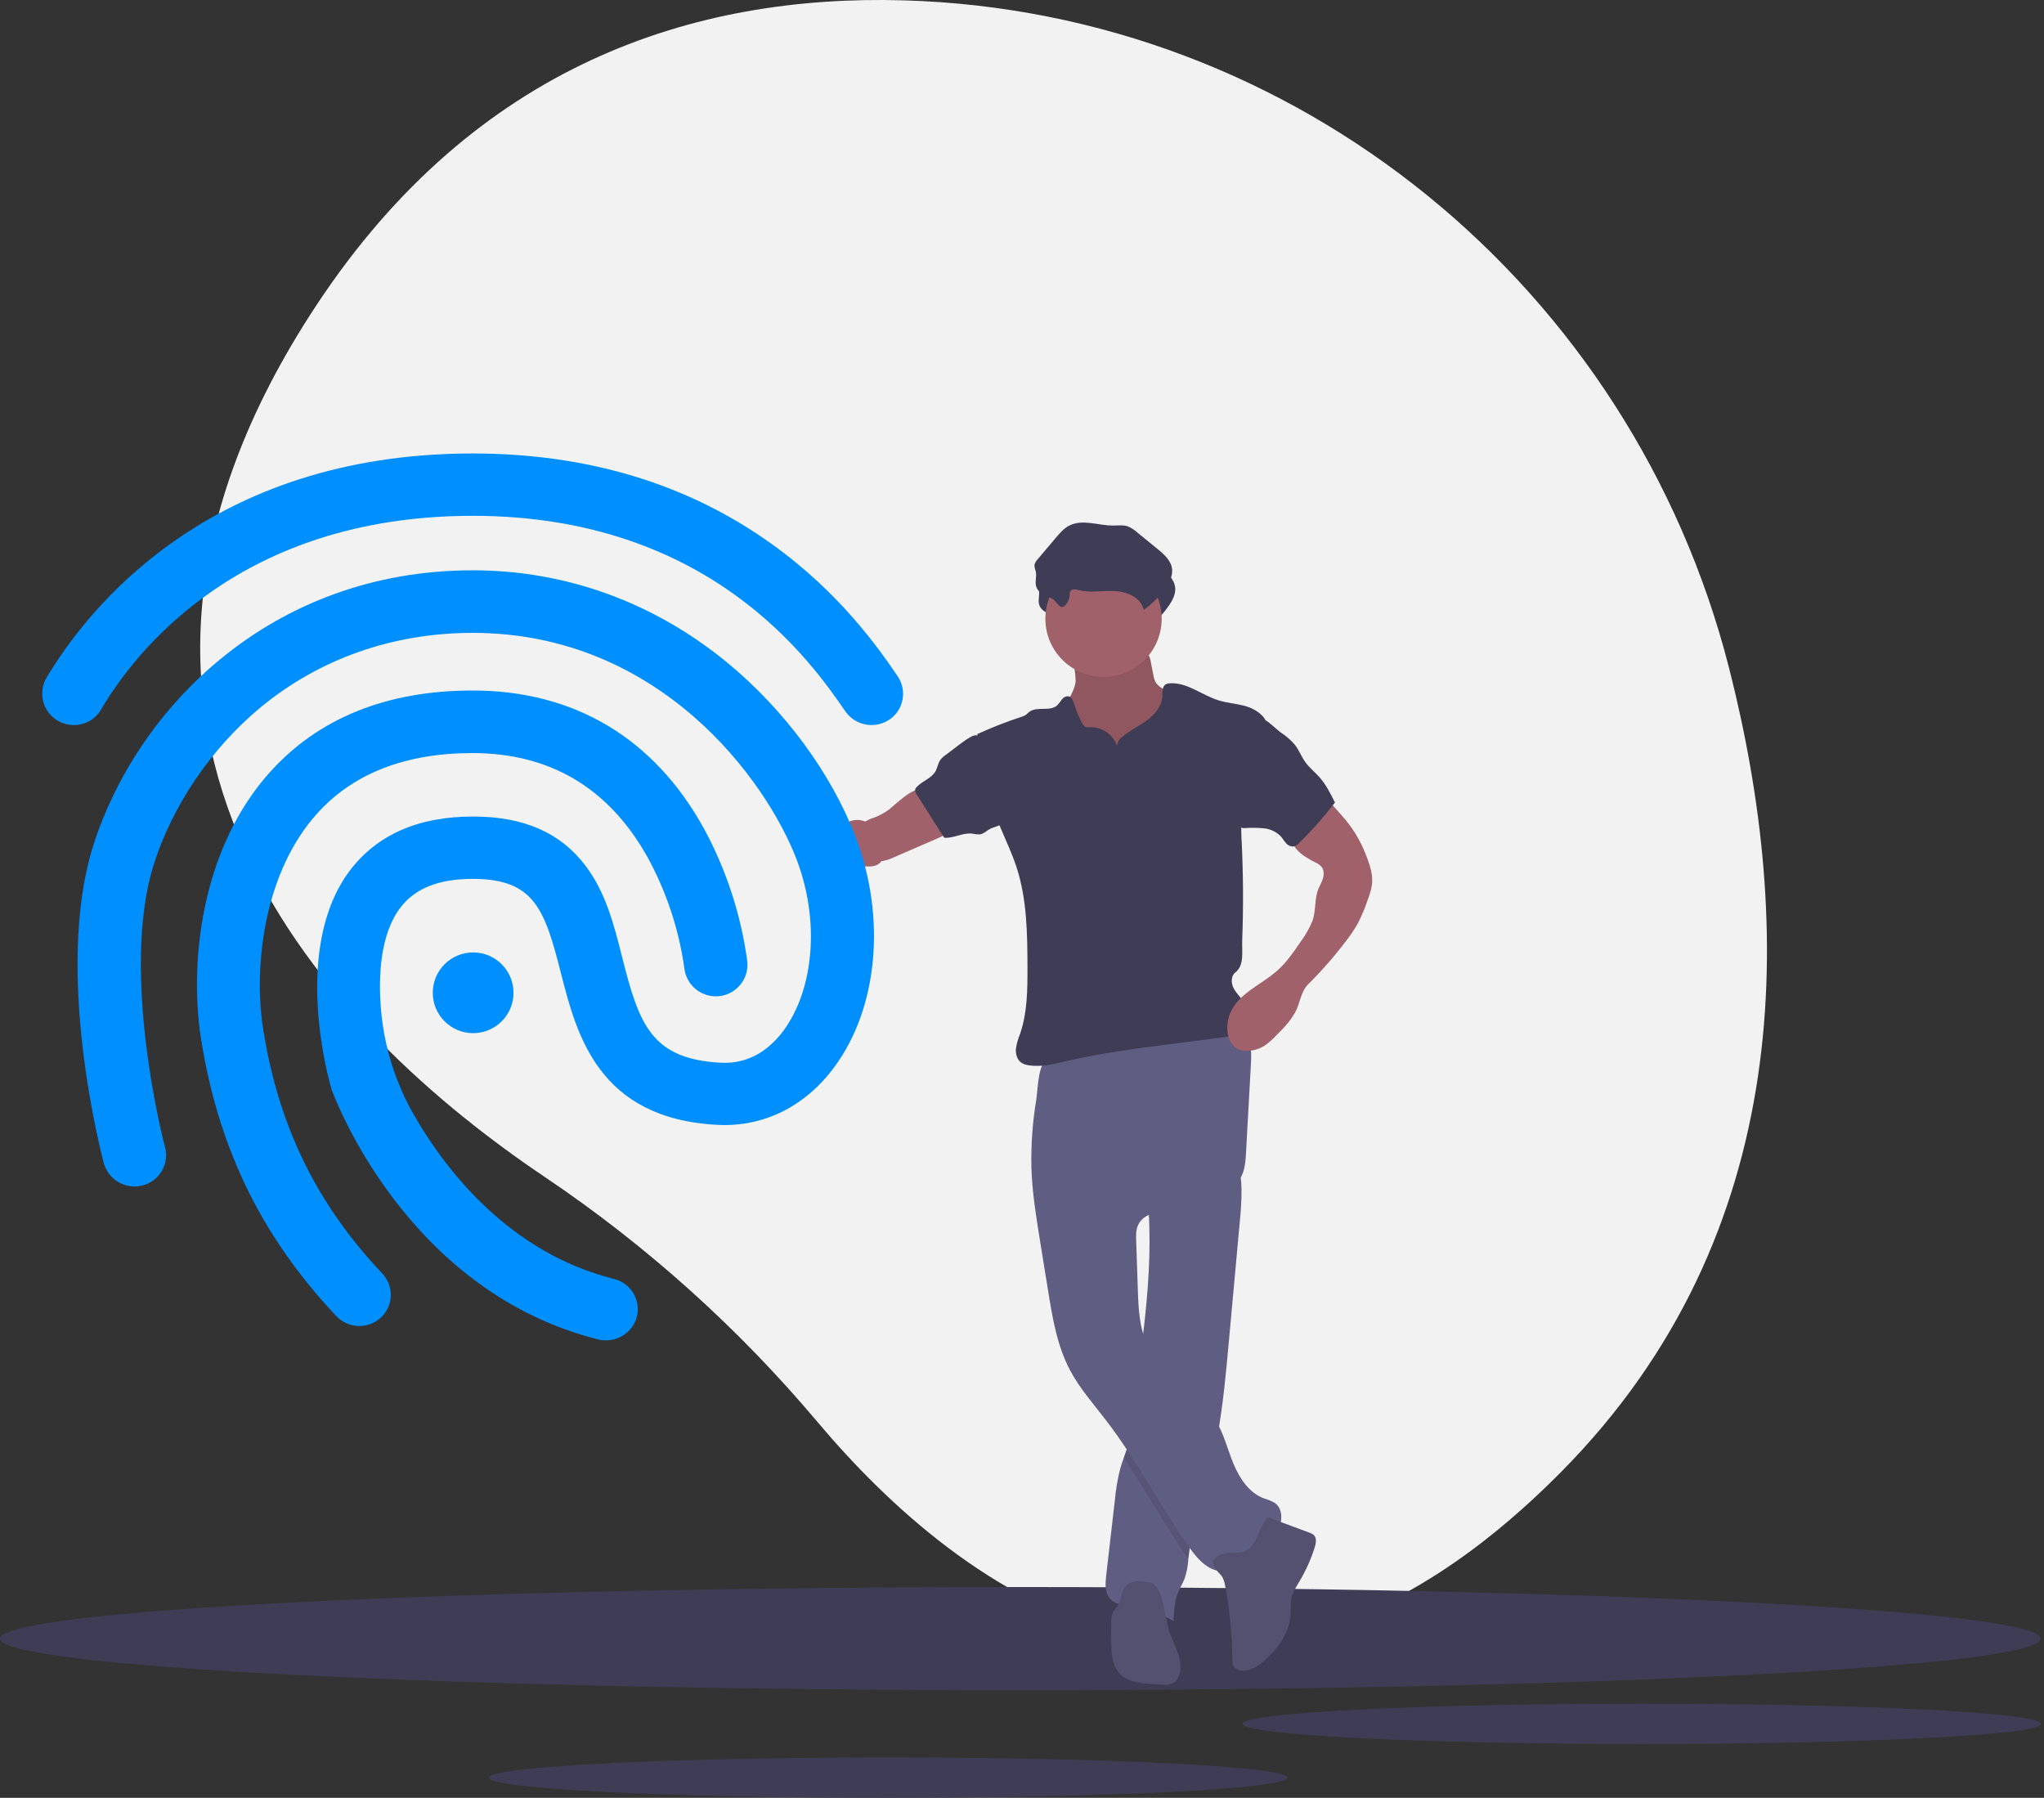 <svg width="415" height="365" viewBox="0 0 415 365" fill="none" xmlns="http://www.w3.org/2000/svg">
<rect x="0" y="0" width="415" height="365" fill="#333333" stroke="none"/>
<g clip-path="url(#clip0)">
<path d="M351.089 135.747C331.382 58.252 263.286 2.312 183.357 0.068C141.1 -1.118 96.635 12.897 64.261 61.939C6.388 149.607 67.817 210.188 110.644 238.975C131.334 252.91 149.977 269.667 166.033 288.759C194.961 323.086 250.612 365.743 316.889 298.907C364.927 250.463 364.217 187.365 351.089 135.747Z" fill="#F2F2F2"/>
<path d="M207.148 343.147C321.552 343.147 414.295 338.459 414.295 332.676C414.295 326.893 321.552 322.205 207.148 322.205C92.743 322.205 0 326.893 0 332.676C0 338.459 92.743 343.147 207.148 343.147Z" fill="#3F3D56"/>
<path d="M333.34 354.074C378.107 354.074 414.398 352.239 414.398 349.976C414.398 347.713 378.107 345.879 333.34 345.879C288.573 345.879 252.282 347.713 252.282 349.976C252.282 352.239 288.573 354.074 333.34 354.074Z" fill="#3F3D56"/>
<path d="M180.312 365C225.079 365 261.369 363.166 261.369 360.903C261.369 358.64 225.079 356.805 180.312 356.805C135.545 356.805 99.254 358.64 99.254 360.903C99.254 363.166 135.545 365 180.312 365Z" fill="#3F3D56"/>
<path d="M218.398 138.297C218.125 140.735 216.265 142.699 215.576 145.053C214.539 148.596 216.332 152.399 218.785 155.159C220.764 157.362 223.161 159.151 225.836 160.421C228.512 161.691 231.412 162.418 234.371 162.559C235.24 162.635 236.115 162.54 236.948 162.278C237.691 161.979 238.36 161.522 238.908 160.938C240.755 159.084 241.747 156.514 242.142 153.926C242.537 151.339 242.384 148.702 242.229 146.089C242.23 145.549 242.132 145.013 241.939 144.509C241.688 144.028 241.342 143.602 240.922 143.258C239.592 142.038 238.127 140.974 236.556 140.086C235.846 139.768 235.219 139.289 234.727 138.686C234.43 138.17 234.237 137.601 234.161 137.01L233.679 134.552C233.593 133.844 233.351 133.164 232.97 132.56C232.118 131.411 230.488 131.254 229.059 131.198L223.821 130.993C222.191 130.929 220.045 130.461 218.454 130.781C216.969 131.08 217.462 132.449 217.732 133.695C218.123 135.2 218.347 136.743 218.398 138.297Z" fill="#A0616A"/>
<path opacity="0.1" d="M218.398 138.297C218.125 140.735 216.265 142.699 215.576 145.053C214.539 148.596 216.332 152.399 218.785 155.159C220.764 157.362 223.161 159.151 225.836 160.421C228.512 161.691 231.412 162.418 234.371 162.559C235.24 162.635 236.115 162.54 236.948 162.278C237.691 161.979 238.36 161.522 238.908 160.938C240.755 159.084 241.747 156.514 242.142 153.926C242.537 151.339 242.384 148.702 242.229 146.089C242.23 145.549 242.132 145.013 241.939 144.509C241.688 144.028 241.342 143.602 240.922 143.258C239.592 142.038 238.127 140.974 236.556 140.086C235.846 139.768 235.219 139.289 234.727 138.686C234.43 138.17 234.237 137.601 234.161 137.01L233.679 134.552C233.593 133.844 233.351 133.164 232.97 132.56C232.118 131.411 230.488 131.254 229.059 131.198L223.821 130.993C222.191 130.929 220.045 130.461 218.454 130.781C216.969 131.08 217.462 132.449 217.732 133.695C218.123 135.2 218.347 136.743 218.398 138.297Z" fill="black"/>
<path d="M251.719 248.022C250.977 256.159 250.235 264.294 249.493 272.429C248.912 278.83 248.32 285.258 247.18 291.577C246.787 293.754 246.326 295.92 245.778 298.068C244.257 304.031 242.049 309.859 241.337 315.972C241.315 316.148 241.296 316.328 241.277 316.508C241.198 317.859 240.942 319.195 240.516 320.48C240.16 321.413 239.613 322.264 239.227 323.186C238.459 325.03 238.358 327.069 238.264 329.067C235.561 327.547 232.603 326.536 229.535 326.083C228.055 325.862 226.406 325.705 225.397 324.599C224.281 323.377 224.404 321.507 224.592 319.866C225.18 314.769 225.767 309.674 226.353 304.582C226.544 302.391 226.917 300.22 227.466 298.09C227.669 297.382 227.912 296.685 228.16 295.988C228.501 295.028 228.845 294.069 229.104 293.083C229.477 291.491 229.737 289.874 229.884 288.245C230.487 283.118 231.214 278.002 231.851 272.878L231.885 272.609C232.841 264.843 233.568 257.04 233.358 249.218C233.328 248.06 233.279 246.902 233.204 245.74C233.099 244.057 232.946 243.165 234.34 242.112C235.88 240.95 237.908 240.137 239.669 239.376C240.618 238.964 251.059 235.257 251.303 236.07C251.793 237.805 252.05 239.597 252.067 241.4C252.075 243.612 251.959 245.823 251.719 248.022Z" fill="#605D82"/>
<path opacity="0.1" d="M247.181 291.576C246.787 293.754 246.326 295.92 245.779 298.067C244.257 304.03 242.05 309.858 241.338 315.971C241.315 316.147 241.297 316.327 241.278 316.507C236.623 309.858 232.703 302.707 228.16 295.987C228.501 295.028 228.846 294.068 229.105 293.083C229.477 291.49 229.738 289.873 229.884 288.244C230.488 283.117 231.215 278.001 231.852 272.878L231.886 272.608C232.152 273.696 232.533 274.752 233.021 275.76C236.072 281.959 243.32 285.092 246.866 291.025C246.975 291.209 247.079 291.392 247.181 291.576Z" fill="black"/>
<path d="M209.409 237.067C209.563 242.039 210.359 246.966 211.153 251.876L212.792 262.008C213.688 267.553 214.622 273.211 217.246 278.177C219.209 281.892 222.037 285.063 224.596 288.396C230.885 296.59 235.611 305.872 241.575 314.306C243.308 316.758 245.786 319.409 248.745 318.897C250.686 318.561 252.097 316.945 253.623 315.698C255.422 314.229 257.591 313.153 259.007 311.311C260.423 309.469 260.7 306.408 258.782 305.097C258.088 304.712 257.351 304.411 256.587 304.198C253.613 303.068 251.688 300.164 250.464 297.228C249.239 294.291 248.497 291.134 246.865 288.403C243.32 282.47 236.071 279.337 233.019 273.136C231.31 269.663 231.147 265.66 231.016 261.791L230.683 251.929C230.647 250.85 230.619 249.729 231.057 248.743C232.224 246.117 235.748 245.873 238.602 245.54C241.841 245.16 244.978 244.171 247.849 242.623C249.492 241.735 251.098 240.604 251.977 238.956C252.78 237.452 252.89 235.688 252.984 233.987L253.972 216.114C254.057 214.576 254.135 212.986 253.593 211.545C252.232 207.925 247.661 206.742 243.798 206.915C236.61 207.237 229.973 210.329 223.195 212.417C221.516 212.947 219.812 213.391 218.088 213.749C216.567 214.054 214.726 213.928 213.275 214.417C210.695 215.287 210.761 220.929 210.395 223.27C209.639 227.828 209.309 232.447 209.409 237.067Z" fill="#605D82"/>
<path d="M247.769 319.647C248.403 320.286 248.61 321.223 248.775 322.108C249.691 327.017 250.167 331.998 250.198 336.992C250.156 337.458 250.249 337.926 250.466 338.34C250.644 338.587 250.886 338.782 251.166 338.903C252.998 339.776 255.125 338.559 256.651 337.222C259.482 334.743 261.876 331.415 262.037 327.656C262.008 326.688 262.041 325.719 262.139 324.755C262.387 323.34 263.213 322.107 263.942 320.868C265.181 318.76 266.18 316.519 266.921 314.189C267.2 313.313 267.385 312.21 266.699 311.599C266.455 311.409 266.179 311.265 265.883 311.175L257.607 308.102C256.89 307.836 255.105 312.42 254.822 312.922C254.129 314.147 253.44 314.843 252.05 315.126C250.631 315.415 248.942 315.001 247.618 315.709C245.379 316.906 246.501 318.368 247.769 319.647Z" fill="#535070"/>
<path d="M234.999 322.476C234.845 322.17 234.63 321.898 234.369 321.677C233.986 321.434 233.55 321.286 233.098 321.246C231.522 320.978 229.655 320.802 228.568 321.973C227.548 323.071 227.723 324.86 226.871 326.092C226.601 326.482 226.235 326.804 226.002 327.216C225.711 327.847 225.58 328.539 225.62 329.232C225.576 331.142 225.532 333.056 225.664 334.962C225.775 336.559 226.044 338.232 227.043 339.483C228.646 341.492 231.537 341.78 234.103 341.911L236.182 342.016C236.754 342.086 237.335 342.033 237.885 341.86C238.225 341.703 238.531 341.479 238.783 341.201C239.036 340.923 239.23 340.598 239.354 340.244C240.436 337.555 238.723 334.658 237.667 331.958C236.454 328.855 236.672 325.41 234.999 322.476Z" fill="#535070"/>
<path d="M217.796 124.561C217.771 124.288 217.811 124.013 217.913 123.759C218.217 123.221 219.012 123.368 219.612 123.519C222.023 124.127 224.564 123.577 227.047 123.719C229.53 123.861 232.327 125.102 232.826 127.538C234.628 126.26 236.182 124.664 237.41 122.828C238.099 121.797 238.7 120.616 238.606 119.379C238.47 117.595 236.974 116.261 235.588 115.13L231.457 111.758C230.915 111.26 230.289 110.862 229.608 110.582C228.654 110.256 227.614 110.411 226.606 110.412C223.599 110.414 220.393 109.046 217.719 110.42C216.601 110.995 215.761 111.979 214.95 112.938L211.263 117.302C210.986 117.58 210.783 117.924 210.674 118.302C210.569 118.834 210.843 119.36 210.938 119.895C211.112 120.869 210.692 121.91 211.015 122.846C211.551 124.401 213.438 124.621 214.592 125.512C215.022 125.844 215.696 126.969 216.208 126.956C217.133 126.931 217.772 125.279 217.796 124.561Z" fill="#3F3D56"/>
<path d="M224.052 137.425C230.572 137.425 235.858 132.14 235.858 125.619C235.858 119.099 230.572 113.813 224.052 113.813C217.532 113.813 212.246 119.099 212.246 125.619C212.246 132.14 217.532 137.425 224.052 137.425Z" fill="#A0616A"/>
<path d="M226.818 151.457C226.417 150.31 225.662 149.32 224.66 148.631C223.659 147.942 222.465 147.59 221.25 147.626C220.903 147.69 220.544 147.645 220.223 147.496C220.042 147.357 219.897 147.175 219.801 146.968C219.083 145.677 218.506 144.313 218.08 142.899C217.891 142.274 217.634 141.537 217.002 141.375C216.74 141.34 216.474 141.378 216.232 141.483C215.99 141.588 215.781 141.758 215.627 141.972C215.327 142.405 214.999 142.817 214.645 143.207C213.16 144.534 210.528 143.324 208.952 144.542C208.695 144.741 208.483 144.996 208.212 145.177C207.942 145.34 207.65 145.465 207.345 145.549C204.302 146.542 201.319 147.711 198.41 149.048C199.458 155.362 200.533 161.785 202.99 167.694C204.159 170.506 205.484 173.26 206.421 176.158C208.496 182.579 208.588 189.449 208.611 196.197C208.627 200.815 208.604 205.532 207.11 209.902C206.708 210.868 206.424 211.878 206.266 212.912C206.176 213.954 206.479 215.102 207.322 215.719C207.812 216.039 208.371 216.235 208.953 216.291C211.542 216.671 214.152 215.982 216.701 215.392C223.534 213.81 230.503 212.904 237.458 212.001L249.113 210.488C249.948 210.431 250.766 210.22 251.524 209.864C253.657 208.697 253.859 205.489 252.535 203.45C251.9 202.472 251.004 201.67 250.47 200.634C249.937 199.597 249.892 198.148 250.81 197.43C252.678 195.97 252.121 193.261 252.21 190.891C252.459 184.266 252.425 177.638 252.109 171.008C252.015 169.635 251.993 168.259 252.043 166.884C252.25 164.554 252.681 162.25 253.328 160.003L256.87 146.059C255.945 144.597 254.173 143.669 252.495 143.248C250.817 142.827 249.07 142.703 247.417 142.191C244.032 141.142 241.017 138.48 237.482 138.728C237.214 138.732 236.951 138.797 236.712 138.916C235.914 139.367 236.041 140.517 235.99 141.432C235.877 143.456 234.388 145.148 232.744 146.335C231.099 147.521 229.221 148.386 227.711 149.739C227.443 149.94 227.224 150.199 227.07 150.497C226.915 150.794 226.829 151.122 226.818 151.457Z" fill="#3F3D56"/>
<path d="M180.039 164.684C179.256 165.192 178.424 165.62 177.556 165.962C176.705 166.215 175.902 166.604 175.177 167.116C174.843 167.405 174.563 167.751 174.35 168.138C173.95 168.847 173.748 169.65 173.765 170.463C173.781 171.277 174.016 172.071 174.444 172.762C174.872 173.454 175.478 174.019 176.199 174.396C176.919 174.774 177.728 174.951 178.541 174.91C179.621 174.789 180.67 174.476 181.64 173.986L189.967 170.377C191.376 169.767 192.899 169.051 193.565 167.667C193.642 167.538 193.671 167.385 193.646 167.237C193.579 167.08 193.457 166.952 193.304 166.877C191.426 165.657 189.783 164.109 188.455 162.305C188.114 161.841 187.696 160.746 187.213 160.468C185.45 159.453 181.45 163.768 180.039 164.684Z" fill="#A0616A"/>
<path d="M269.057 161.723L272.127 165.23C272.786 165.982 273.445 166.736 274.046 167.536C275.521 169.569 276.705 171.799 277.562 174.16C278.229 175.911 278.783 177.776 278.55 179.636C278.395 180.589 278.138 181.523 277.782 182.42C277.22 184.147 276.522 185.827 275.696 187.445C275.002 188.674 274.217 189.849 273.349 190.962C270.972 194.113 268.371 197.088 265.567 199.864C264.517 200.903 264.077 202.583 263.62 203.987C262.777 206.578 260.772 208.595 258.833 210.508C258.21 211.166 257.521 211.759 256.778 212.277C255.664 212.994 254.362 213.365 253.037 213.342C252.457 213.346 251.883 213.227 251.352 212.993C250.026 212.363 249.351 210.829 249.213 209.367C249.089 208.039 249.312 206.703 249.858 205.487C251.62 201.585 256.144 199.894 259.342 197.047C261.217 195.377 262.65 193.28 264.065 191.205C265.025 189.91 265.827 188.504 266.453 187.018C267.167 185.113 266.889 182.857 267.513 180.92C267.777 180.102 268.246 179.362 268.529 178.55C268.813 177.738 268.884 176.774 268.388 176.072C268.014 175.625 267.537 175.276 266.998 175.054C264.956 174.017 262.668 172.683 262.277 170.426C262.121 169.174 262.448 167.91 263.192 166.891C263.932 165.885 264.798 164.978 265.767 164.191C266.661 163.401 268.163 162.513 269.057 161.723Z" fill="#A0616A"/>
<path d="M178.068 169.579C177.526 168.484 176.848 167.366 175.754 166.822C175.224 166.592 174.653 166.472 174.074 166.469C173.496 166.467 172.924 166.582 172.391 166.808C171.331 167.265 170.338 167.866 169.44 168.592L166.794 170.543C166.194 170.937 165.663 171.427 165.223 171.993C164.805 172.681 164.527 173.443 164.405 174.238C163.944 176.051 163.803 177.93 163.989 179.791C164.409 182.775 166.208 185.38 168.188 187.651C169.425 189.071 170.953 190.503 172.835 190.564C173.647 190.59 174.551 190.27 174.889 189.53C175.006 189.237 175.068 188.925 175.072 188.61C175.275 185.281 174.085 182.03 172.696 178.998C172.254 178.205 171.992 177.323 171.93 176.416C171.92 176.263 171.96 176.111 172.043 175.983C172.163 175.859 172.323 175.78 172.495 175.763C174.396 175.387 177.669 176.863 179.002 174.753C179.866 173.385 178.682 170.819 178.068 169.579Z" fill="#A0616A"/>
<path d="M217.178 120.846C217.152 120.574 217.193 120.299 217.295 120.045C217.599 119.507 218.394 119.653 218.994 119.805C221.405 120.412 223.946 119.862 226.429 120.004C228.912 120.146 231.709 121.387 232.208 123.824C234.01 122.546 235.563 120.95 236.792 119.114C237.481 118.083 238.081 116.901 237.988 115.665C237.852 113.881 236.356 112.547 234.97 111.416L230.839 108.044C230.297 107.545 229.671 107.147 228.99 106.868C228.036 106.542 226.996 106.697 225.988 106.698C222.981 106.7 219.775 105.331 217.1 106.706C215.983 107.28 215.142 108.264 214.332 109.224L210.645 113.588C210.368 113.866 210.165 114.21 210.056 114.587C209.951 115.12 210.224 115.646 210.32 116.18C210.494 117.155 210.074 118.196 210.397 119.132C210.933 120.686 212.82 120.906 213.974 121.797C214.404 122.13 215.078 123.255 215.59 123.241C216.515 123.217 217.154 121.565 217.178 120.846Z" fill="#3F3D56"/>
<path d="M192.103 153.2C191.626 153.507 191.208 153.897 190.867 154.35C190.434 155.005 190.346 155.831 189.975 156.522C189.179 158 187.318 158.526 186.157 159.739C185.973 159.906 185.844 160.126 185.79 160.369C185.785 160.698 185.895 161.019 186.102 161.275L191.7 170.076C193.564 170.24 195.353 169.072 197.217 169.227C197.914 169.285 198.626 169.525 199.294 169.32C199.772 169.108 200.22 168.834 200.626 168.505C201.739 167.801 203.22 167.719 204.154 166.791C205.05 165.901 205.164 164.507 205.153 163.244C205.168 162.147 205.057 161.052 204.82 159.981C203.996 156.602 201.413 154.01 199.793 151.017C199.004 149.561 198.575 148.708 196.906 149.708C195.229 150.714 193.682 152.045 192.103 153.2Z" fill="#3F3D56"/>
<path d="M260.094 148.749C261.146 149.433 262.094 150.263 262.91 151.216C263.763 152.316 264.246 153.662 265.065 154.787C265.859 155.877 266.94 156.722 267.841 157.726C269.207 159.248 270.132 161.106 271.041 162.939C268.822 165.833 266.402 168.568 263.799 171.123C263.51 171.465 263.128 171.716 262.7 171.846C262.408 171.877 262.114 171.836 261.843 171.725C261.572 171.614 261.332 171.438 261.145 171.213C260.742 170.79 260.456 170.268 260.071 169.829C259.161 168.89 257.949 168.304 256.648 168.173C255.359 168.049 254.062 168.031 252.77 168.12C252.487 168.152 252.2 168.103 251.942 167.981C251.751 167.849 251.595 167.67 251.49 167.463C249.975 164.883 250.462 161.645 250.997 158.702L252.224 151.948C252.402 150.658 252.745 149.396 253.245 148.194C253.71 147.2 254.749 145.516 256.027 145.813C257.315 146.113 259.01 147.97 260.094 148.749Z" fill="#3F3D56"/>
<path d="M14.978 147.199C13.857 147.203 12.755 146.912 11.782 146.355C10.809 145.798 10.001 144.994 9.438 144.024C8.874 143.055 8.577 141.954 8.574 140.833C8.572 139.712 8.865 138.61 9.424 137.638C17.528 123.98 42.158 92.066 95.971 92.066C119.281 92.066 139.722 98.258 156.704 110.459C170.681 120.475 178.511 131.811 182.244 137.274C182.718 137.963 183.05 138.74 183.222 139.558C183.393 140.376 183.401 141.22 183.244 142.042C183.088 142.863 182.77 143.645 182.309 144.343C181.848 145.04 181.254 145.64 180.56 146.106C179.149 147.052 177.423 147.405 175.754 147.09C174.084 146.775 172.606 145.817 171.637 144.422C164.853 134.588 144.275 104.722 95.971 104.722C48.805 104.722 27.498 132.221 20.533 144.012C19.977 144.992 19.169 145.806 18.192 146.366C17.215 146.927 16.105 147.214 14.978 147.199Z" fill="#008FFF"/>
<path d="M123.059 272.125C122.522 272.132 121.987 272.07 121.466 271.943C82.449 262.154 67.88 222.728 67.289 221.089L67.198 220.725C66.879 219.587 59.048 192.544 71.067 176.7C76.576 169.461 84.953 165.774 96.016 165.774C106.305 165.774 113.726 169.006 118.825 175.699C123.014 181.162 124.698 187.9 126.337 194.41C129.752 207.932 132.21 215.034 146.415 215.762C152.652 216.081 156.749 212.393 159.071 209.252C165.354 200.693 166.446 186.716 161.712 174.424C155.611 158.489 134.031 128.487 95.971 128.487C79.718 128.487 64.785 133.768 52.811 143.693C42.886 151.934 35.01 163.543 31.231 175.471C24.22 197.688 33.417 232.607 33.508 232.926C33.722 233.733 33.773 234.575 33.66 235.402C33.547 236.23 33.27 237.026 32.847 237.746C32.423 238.466 31.861 239.094 31.193 239.596C30.525 240.097 29.765 240.46 28.955 240.666C27.313 241.099 25.567 240.869 24.093 240.026C22.62 239.182 21.537 237.793 21.079 236.158C20.669 234.565 10.835 197.324 18.939 171.647C27.771 143.83 54.996 115.785 95.971 115.785C114.91 115.785 132.802 122.296 147.735 134.588C159.299 144.148 168.768 156.987 173.685 169.826C179.968 186.215 178.283 204.608 169.406 216.627C163.487 224.64 155.065 228.829 145.732 228.373C121.42 227.144 117.05 209.98 113.863 197.46C110.585 184.622 108.491 178.43 95.971 178.43C89.096 178.43 84.27 180.342 81.265 184.303C77.168 189.721 76.849 198.189 77.305 204.335C77.309 204.399 77.314 204.463 77.319 204.527C77.921 212.347 80.288 219.927 84.243 226.7C90.563 237.597 103.383 254.31 124.653 259.65C125.465 259.847 126.23 260.203 126.904 260.697C127.578 261.191 128.147 261.814 128.579 262.529C129.011 263.244 129.296 264.038 129.42 264.865C129.543 265.691 129.501 266.534 129.296 267.344C128.927 268.716 128.115 269.927 126.988 270.791C125.86 271.655 124.48 272.124 123.059 272.125Z" fill="#008FFF"/>
<path d="M72.98 269.211C72.103 269.212 71.236 269.035 70.43 268.69C69.624 268.346 68.896 267.842 68.29 267.208C52.675 250.636 43.842 232.107 40.519 208.934V208.797C38.652 193.455 41.384 171.738 54.769 156.805C64.648 145.788 78.534 140.188 95.971 140.188C116.594 140.188 132.802 149.885 142.909 168.187C147.477 176.604 150.47 185.784 151.741 195.276C151.891 196.959 151.373 198.634 150.297 199.938C149.222 201.242 147.677 202.07 145.996 202.244C144.315 202.417 142.633 201.922 141.314 200.865C139.995 199.808 139.145 198.274 138.948 196.596C137.841 188.66 135.295 180.992 131.436 173.969C123.606 159.992 111.678 152.89 95.925 152.89C82.313 152.89 71.659 157.033 64.329 165.228C53.767 177.019 51.718 195.185 53.175 207.204C56.089 227.691 63.874 243.989 77.623 258.558C78.197 259.165 78.645 259.88 78.94 260.661C79.235 261.442 79.372 262.275 79.342 263.109C79.312 263.944 79.117 264.764 78.767 265.523C78.417 266.281 77.92 266.962 77.305 267.527C76.122 268.605 74.58 269.205 72.98 269.211Z" fill="#008FFF"/>
<path d="M96.062 209.753C100.588 209.753 104.257 206.084 104.257 201.558C104.257 197.032 100.588 193.363 96.062 193.363C91.536 193.363 87.867 197.032 87.867 201.558C87.867 206.084 91.536 209.753 96.062 209.753Z" fill="#008FFF"/>
</g>
<defs>
<clipPath id="clip0">
<rect width="414.398" height="365" fill="white"/>
</clipPath>
</defs>
</svg>
